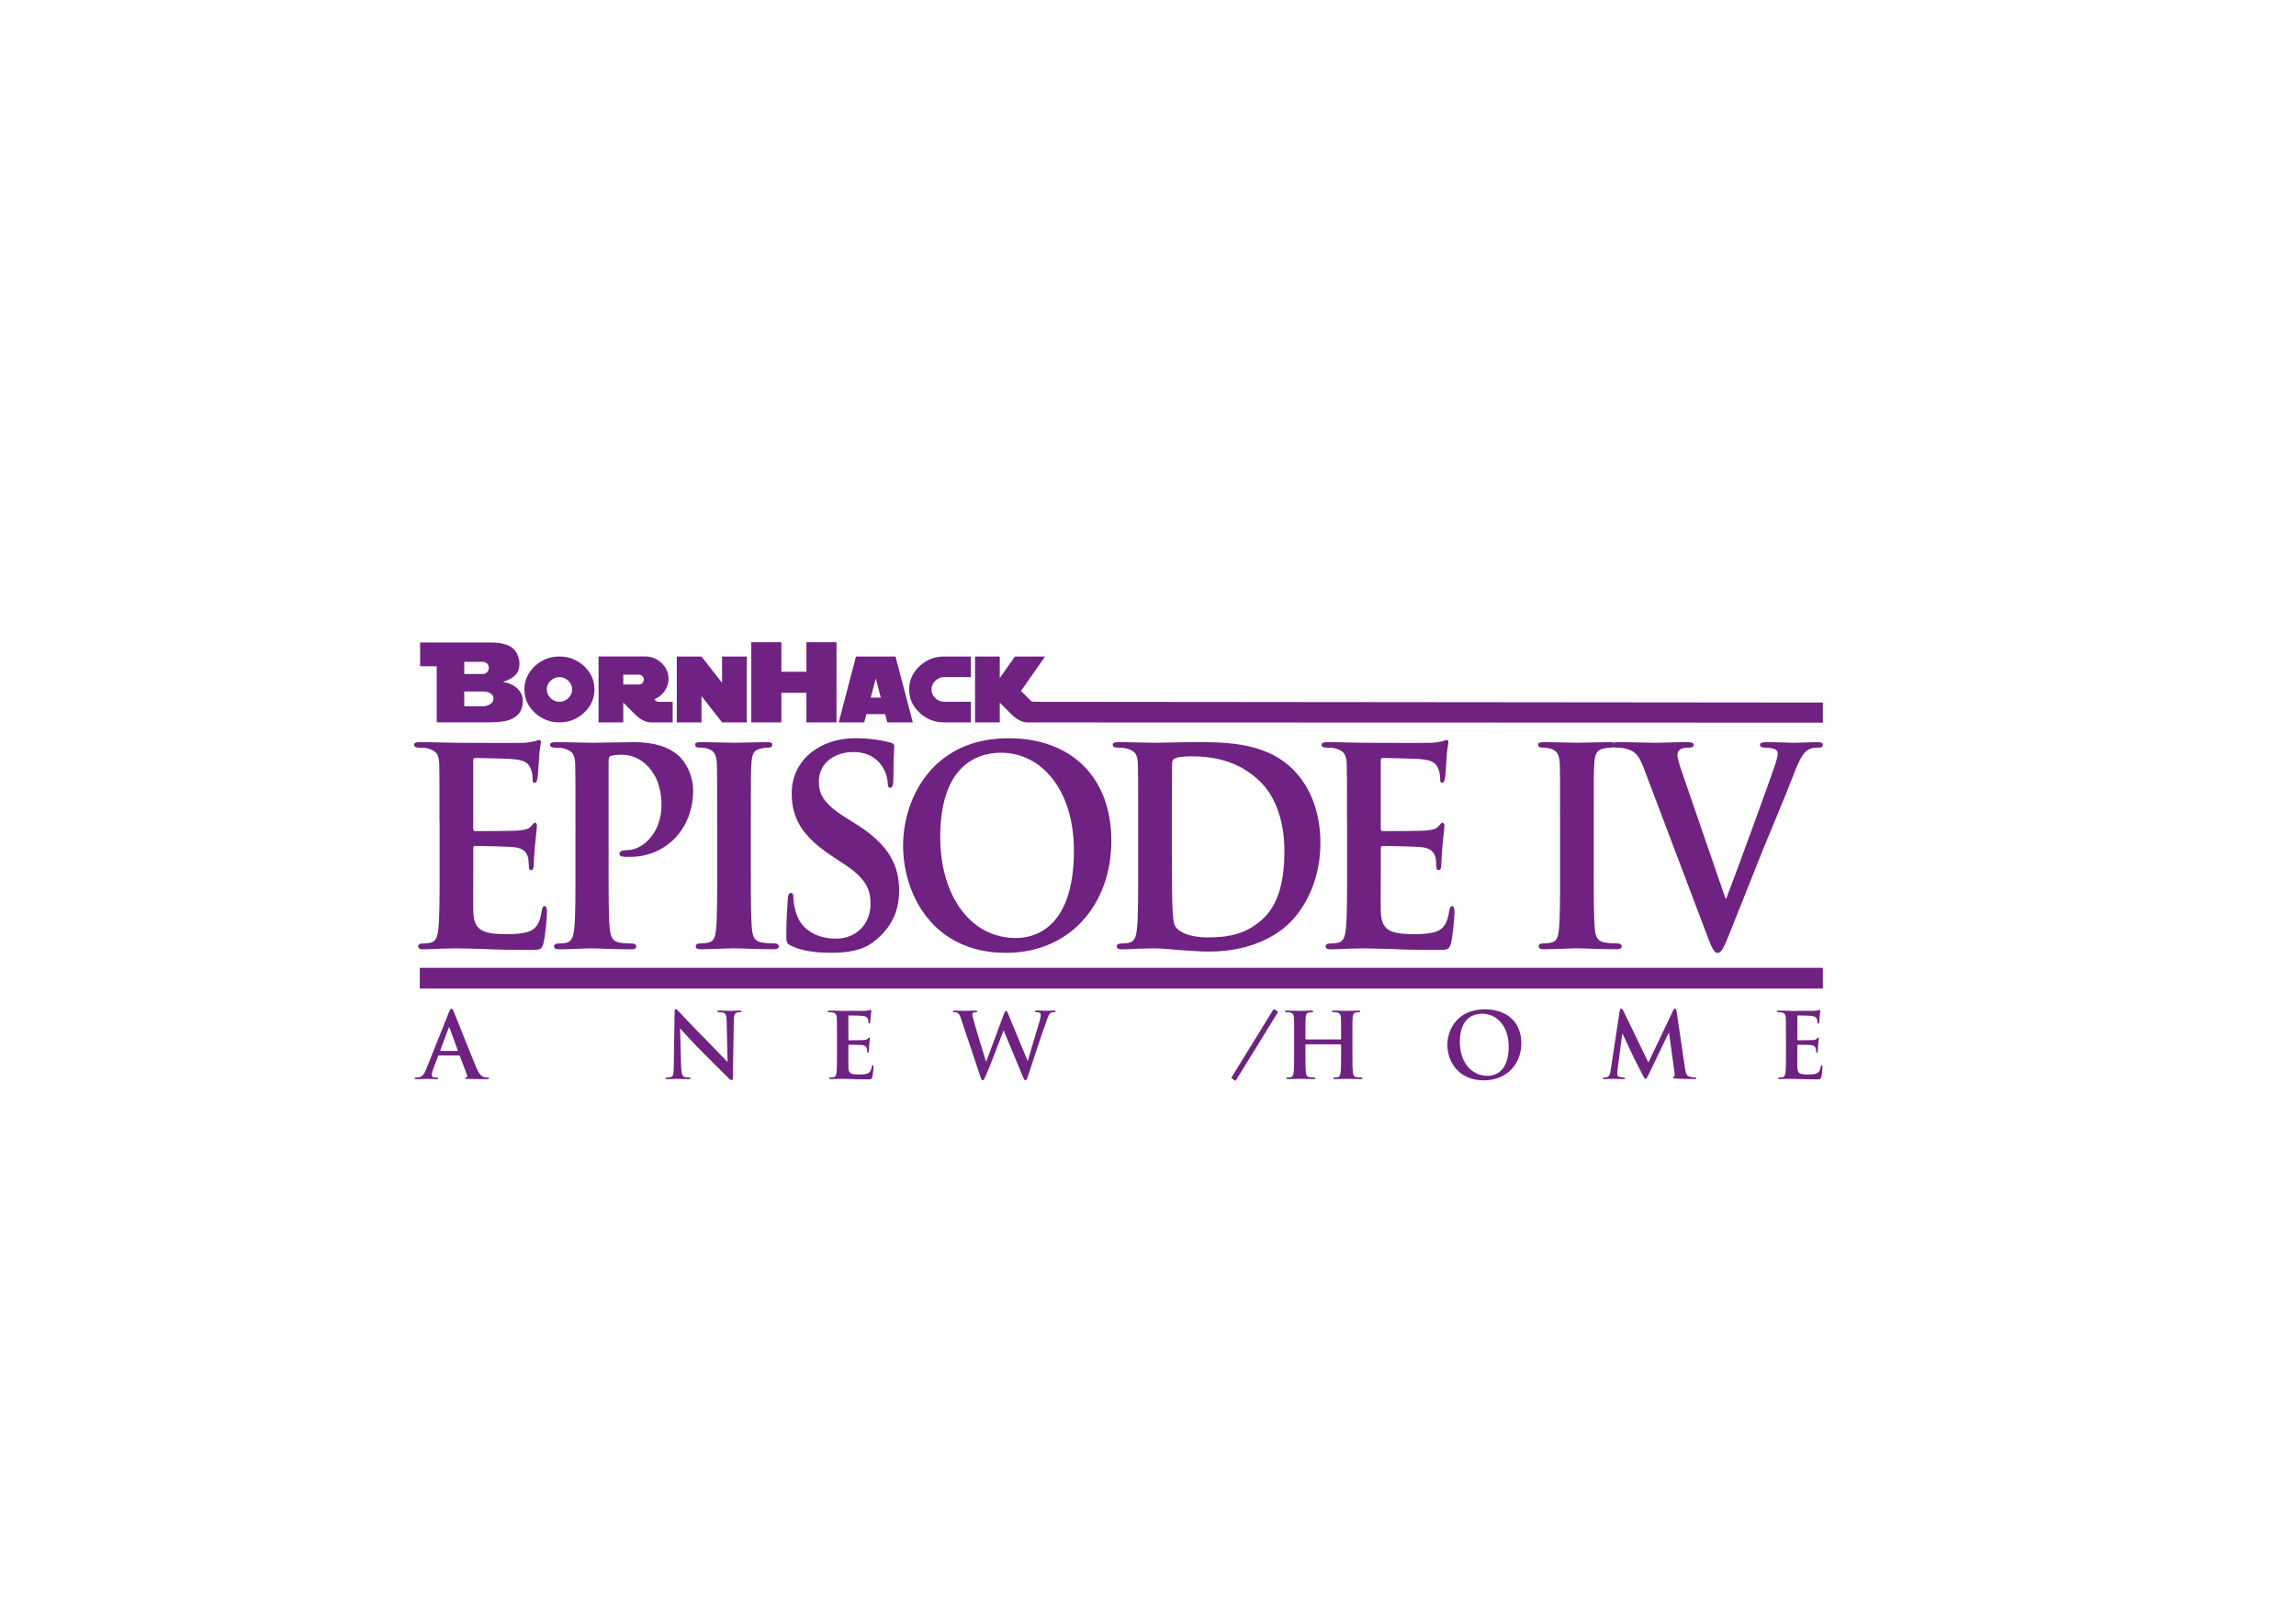 <?xml version="1.0" encoding="utf-8"?>
<!-- Generator: Adobe Illustrator 23.0.2, SVG Export Plug-In . SVG Version: 6.00 Build 0)  -->
<svg version="1.1" id="Layer_1" xmlns="http://www.w3.org/2000/svg" xmlns:xlink="http://www.w3.org/1999/xlink" x="0px" y="0px"
	 viewBox="0 0 841.89 595.28" style="enable-background:new 0 0 841.89 595.28;" xml:space="preserve">
<style type="text/css">
	.st0{fill:#6F2282;}
</style>
<g>
	<g>
		<path class="st0" d="M161.15,301.13c0-15.24,0-18.07-0.1-21.26c-0.21-3.43-1.05-4.49-3.98-5.43c-0.73-0.24-2.3-0.35-3.67-0.35
			c-0.94,0-1.57-0.35-1.57-1.06c0-0.71,0.73-0.95,2.09-0.95c4.82,0,10.68,0.24,13.3,0.24c2.93,0,23.36,0.12,25.14,0
			c1.68-0.12,3.14-0.47,3.88-0.59c0.52-0.12,1.05-0.47,1.47-0.47c0.52,0,0.63,0.47,0.63,0.95c0,0.71-0.52,1.89-0.73,6.5
			c-0.1,1.06-0.31,5.43-0.52,6.62c-0.1,0.47-0.31,1.65-1.05,1.65c-0.63,0-0.73-0.47-0.73-1.3c0-0.71-0.1-2.48-0.63-3.66
			c-0.73-1.77-1.47-3.19-6.07-3.66c-1.57-0.24-12.57-0.47-14.45-0.47c-0.42,0-0.63,0.35-0.63,0.94v24.81c0,0.59,0.1,1.06,0.63,1.06
			c2.09,0,14.03,0,16.13-0.24c2.2-0.24,3.56-0.47,4.4-1.54c0.73-0.71,1.05-1.3,1.47-1.3s0.73,0.47,0.73,1.06s-0.21,2.24-0.73,7.32
			c-0.21,2.01-0.42,6.02-0.42,6.73c0,0.83-0.1,2.25-0.94,2.25c-0.63,0-0.84-0.35-0.84-0.83c-0.1-1.06-0.1-2.36-0.31-3.66
			c-0.52-2.01-1.68-3.54-5.13-3.9c-1.68-0.24-12.15-0.47-14.45-0.47c-0.42,0-0.52,0.47-0.52,1.06v8.03c0,3.43-0.1,11.93,0,14.88
			c0.21,6.85,3.04,8.39,12.46,8.39c2.41,0,6.28-0.12,8.69-1.3c2.3-1.18,3.35-3.31,3.98-7.44c0.21-1.06,0.42-1.54,1.05-1.54
			c0.73,0,0.84,1.3,0.84,2.36c0,2.25-0.73,9.1-1.26,11.11c-0.63,2.6-1.47,2.6-4.92,2.6c-6.91,0-12.46-0.12-16.97-0.35
			c-4.5-0.12-7.96-0.24-10.68-0.24c-1.05,0-3.04,0.12-5.24,0.12c-2.2,0.12-4.5,0.24-6.39,0.24c-1.15,0-1.78-0.35-1.78-1.06
			c0-0.47,0.31-1.06,1.47-1.06c1.36,0,2.41-0.12,3.25-0.35c1.89-0.47,2.41-2.36,2.72-5.32c0.42-4.25,0.42-12.17,0.42-21.38V301.13z"
			/>
		<path class="st0" d="M211.01,301.13c0-15.24,0-18.07-0.1-21.26c-0.21-3.43-1.05-4.49-3.98-5.43c-0.73-0.24-2.3-0.35-3.67-0.35
			c-0.94,0-1.57-0.35-1.57-1.06c0-0.71,0.73-0.95,2.09-0.95c4.82,0,10.68,0.24,13.3,0.24c3.77,0,11.1-0.24,15.29-0.24
			c11.52,0,15.71,4.25,17.18,5.67c1.99,2.13,4.61,6.62,4.61,12.05c0,14.18-10.05,24.34-23.15,24.34c-0.42,0-2.3,0-2.72-0.12
			c-0.52,0-1.15-0.35-1.15-1.06c0-0.83,1.05-1.3,3.04-1.3c5.13,0,12.36-6.03,12.36-16.3c0-3.31-0.31-9.92-5.45-14.88
			c-3.35-3.31-7.12-3.78-9.22-3.78c-1.36,0-3.14,0.12-3.98,0.47c-0.52,0.24-0.73,0.83-0.73,1.89v39.81c0,9.21,0,17.13,0.42,21.5
			c0.31,2.83,0.84,4.73,3.56,5.2c1.36,0.24,3.35,0.35,4.71,0.35c1.05,0,1.47,0.59,1.47,1.06c0,0.71-0.73,1.06-1.68,1.06
			c-6.18,0-12.67-0.35-15.08-0.35c-2.09,0-7.96,0.35-11.63,0.35c-1.15,0-1.78-0.35-1.78-1.06c0-0.47,0.31-1.06,1.47-1.06
			c1.36,0,2.41-0.12,3.25-0.35c1.89-0.47,2.41-2.36,2.72-5.32c0.42-4.25,0.42-12.17,0.42-21.38V301.13z"/>
		<path class="st0" d="M262.96,301.13c0-15.24,0-18.07-0.1-21.26c-0.21-3.43-1.15-4.61-3.14-5.32c-1.05-0.35-2.2-0.47-3.35-0.47
			c-0.94,0-1.47-0.24-1.47-1.18c0-0.59,0.73-0.83,2.2-0.83c3.46,0,9.74,0.24,12.36,0.24c2.3,0,8.27-0.24,11.83-0.24
			c1.15,0,1.89,0.24,1.89,0.83c0,0.94-0.52,1.18-1.47,1.18c-0.94,0-1.68,0.12-2.72,0.35c-2.51,0.47-3.25,1.89-3.46,5.43
			c-0.21,3.19-0.21,6.02-0.21,21.26v17.72c0,9.69,0,17.72,0.42,21.97c0.31,2.72,0.94,4.25,3.67,4.73c1.26,0.24,3.35,0.35,4.71,0.35
			c1.05,0,1.47,0.59,1.47,1.06c0,0.71-0.73,1.06-1.78,1.06c-6.07,0-12.36-0.35-14.87-0.35c-2.09,0-8.38,0.35-12.04,0.35
			c-1.15,0-1.78-0.35-1.78-1.06c0-0.47,0.31-1.06,1.47-1.06c1.36,0,2.41-0.12,3.25-0.35c1.89-0.47,2.41-1.89,2.72-4.84
			c0.42-4.13,0.42-12.17,0.42-21.85V301.13z"/>
		<path class="st0" d="M290.09,346.73c-1.47-0.71-1.78-1.18-1.78-3.43c0-5.43,0.42-11.7,0.52-13.35c0-1.54,0.42-2.6,1.15-2.6
			c0.84,0,0.94,0.95,0.94,1.65c0,1.3,0.31,3.43,0.84,5.2c1.99,7.44,8.9,9.92,14.66,9.92c7.96,0,12.78-5.67,12.78-12.76
			c0-4.37-0.94-8.74-9.11-14.18l-5.34-3.54c-10.89-7.21-14.45-13.94-14.45-22.8c0-12.29,10.47-20.2,23.25-20.2
			c5.97,0,10.68,0.94,13.09,1.65c0.84,0.24,1.26,0.59,1.26,1.3c0,1.3-0.31,4.13-0.31,12.05c0,2.13-0.42,3.19-1.15,3.19
			c-0.63,0-0.94-0.59-0.94-1.77c0-0.94-0.42-4.02-2.41-6.62c-1.36-1.89-4.29-4.73-10.26-4.73c-6.6,0-12.57,3.9-12.57,10.75
			c0,4.49,1.47,8.03,9.74,13.23l3.77,2.36c12.15,7.56,15.92,15.24,15.92,24.34c0,7.44-2.51,13.47-9.22,18.78
			c-4.4,3.54-10.47,4.13-15.4,4.13C299.72,349.33,294.07,348.74,290.09,346.73z"/>
		<path class="st0" d="M331.14,309.99c0-17.13,10.68-39.34,38.65-39.34c23.25,0,37.71,14.53,37.71,37.57
			c0,23.04-14.87,41.11-38.65,41.11C342.04,349.33,331.14,327.83,331.14,309.99z M393.78,311.88c0-22.21-11.83-35.91-26.71-35.91
			c-10.26,0-22.31,6.14-22.31,30.95c0,20.67,10.47,36.98,27.86,36.98C379.11,343.9,393.78,340.47,393.78,311.88z"/>
		<path class="st0" d="M417.34,301.13c0-15.24,0-18.07-0.1-21.26c-0.21-3.43-1.05-4.49-3.98-5.43c-0.73-0.24-2.3-0.35-3.67-0.35
			c-0.94,0-1.57-0.35-1.57-1.06c0-0.71,0.73-0.95,2.09-0.95c4.82,0,10.68,0.24,13.3,0.24c2.83,0,9.43-0.24,14.98-0.24
			c11.52,0,27.02,0,37.08,11.46c4.61,5.2,8.69,13.59,8.69,25.52c0,12.64-4.82,22.21-10.05,28c-4.19,4.73-13.93,11.81-30.9,11.81
			c-3.35,0-7.33-0.35-11-0.59c-3.67-0.35-7.02-0.59-9.32-0.59c-1.05,0-3.04,0.12-5.24,0.12c-2.2,0.12-4.5,0.24-6.39,0.24
			c-1.15,0-1.78-0.35-1.78-1.06c0-0.47,0.31-1.06,1.47-1.06c1.36,0,2.41-0.12,3.25-0.35c1.89-0.47,2.41-2.36,2.72-5.32
			c0.42-4.25,0.42-12.17,0.42-21.38V301.13z M429.7,312.24c0,10.63,0.1,18.31,0.21,20.32c0.11,2.48,0.31,6.02,1.05,7.09
			c1.15,1.89,4.82,4.02,12.04,4.02c8.38,0,14.56-1.65,20.11-6.85c5.97-5.55,7.85-14.53,7.85-24.93c0-12.76-4.5-21.03-8.59-25.04
			c-8.48-8.51-18.54-9.57-25.77-9.57c-1.88,0-4.92,0.24-5.66,0.71c-0.84,0.35-1.15,0.83-1.15,2.01c-0.1,3.43-0.1,11.7-0.1,19.61
			V312.24z"/>
		<path class="st0" d="M493.91,301.13c0-15.24,0-18.07-0.1-21.26c-0.21-3.43-1.05-4.49-3.98-5.43c-0.73-0.24-2.3-0.35-3.67-0.35
			c-0.94,0-1.57-0.35-1.57-1.06c0-0.71,0.73-0.95,2.09-0.95c4.82,0,10.68,0.24,13.3,0.24c2.93,0,23.36,0.12,25.14,0
			c1.68-0.12,3.14-0.47,3.88-0.59c0.52-0.12,1.05-0.47,1.47-0.47c0.52,0,0.63,0.47,0.63,0.95c0,0.71-0.52,1.89-0.73,6.5
			c-0.1,1.06-0.31,5.43-0.52,6.62c-0.1,0.47-0.31,1.65-1.05,1.65c-0.63,0-0.73-0.47-0.73-1.3c0-0.71-0.11-2.48-0.63-3.66
			c-0.73-1.77-1.47-3.19-6.07-3.66c-1.57-0.24-12.57-0.47-14.45-0.47c-0.42,0-0.63,0.35-0.63,0.94v24.81c0,0.59,0.1,1.06,0.63,1.06
			c2.09,0,14.03,0,16.13-0.24c2.2-0.24,3.56-0.47,4.4-1.54c0.73-0.71,1.05-1.3,1.47-1.3c0.42,0,0.73,0.47,0.73,1.06
			s-0.21,2.24-0.73,7.32c-0.21,2.01-0.42,6.02-0.42,6.73c0,0.83-0.1,2.25-0.94,2.25c-0.63,0-0.84-0.35-0.84-0.83
			c-0.1-1.06-0.1-2.36-0.31-3.66c-0.52-2.01-1.68-3.54-5.13-3.9c-1.68-0.24-12.15-0.47-14.45-0.47c-0.42,0-0.52,0.47-0.52,1.06v8.03
			c0,3.43-0.11,11.93,0,14.88c0.21,6.85,3.04,8.39,12.46,8.39c2.41,0,6.28-0.12,8.69-1.3c2.3-1.18,3.35-3.31,3.98-7.44
			c0.21-1.06,0.42-1.54,1.05-1.54c0.73,0,0.84,1.3,0.84,2.36c0,2.25-0.73,9.1-1.26,11.11c-0.63,2.6-1.47,2.6-4.92,2.6
			c-6.91,0-12.46-0.12-16.97-0.35c-4.5-0.12-7.96-0.24-10.68-0.24c-1.05,0-3.04,0.12-5.24,0.12c-2.2,0.12-4.5,0.24-6.39,0.24
			c-1.15,0-1.78-0.35-1.78-1.06c0-0.47,0.31-1.06,1.47-1.06c1.36,0,2.41-0.12,3.25-0.35c1.89-0.47,2.41-2.36,2.72-5.32
			c0.42-4.25,0.42-12.17,0.42-21.38V301.13z"/>
		<path class="st0" d="M572.04,301.13c0-15.24,0-18.07-0.1-21.26c-0.21-3.43-1.15-4.61-3.14-5.32c-1.05-0.35-2.2-0.47-3.35-0.47
			c-0.94,0-1.47-0.24-1.47-1.18c0-0.59,0.73-0.83,2.2-0.83c3.46,0,9.74,0.24,12.36,0.24c2.3,0,8.27-0.24,11.83-0.24
			c1.15,0,1.88,0.24,1.88,0.83c0,0.94-0.52,1.18-1.47,1.18s-1.68,0.12-2.72,0.35c-2.51,0.47-3.25,1.89-3.46,5.43
			c-0.21,3.19-0.21,6.02-0.21,21.26v17.72c0,9.69,0,17.72,0.42,21.97c0.31,2.72,0.94,4.25,3.67,4.73c1.26,0.24,3.35,0.35,4.71,0.35
			c1.05,0,1.47,0.59,1.47,1.06c0,0.71-0.73,1.06-1.78,1.06c-6.08,0-12.36-0.35-14.87-0.35c-2.09,0-8.38,0.35-12.04,0.35
			c-1.15,0-1.78-0.35-1.78-1.06c0-0.47,0.31-1.06,1.47-1.06c1.36,0,2.41-0.12,3.25-0.35c1.88-0.47,2.41-1.89,2.72-4.84
			c0.42-4.13,0.42-12.17,0.42-21.85V301.13z"/>
		<path class="st0" d="M602.84,281.88c-2.09-5.55-3.46-6.5-6.81-7.44c-1.36-0.35-2.83-0.35-3.56-0.35c-0.84,0-1.05-0.47-1.05-1.06
			c0-0.83,0.94-0.95,2.3-0.95c4.92,0,10.16,0.24,13.41,0.24c2.3,0,7.12-0.24,11.73-0.24c1.15,0,2.2,0.24,2.2,0.95
			c0,0.71-0.63,1.06-1.47,1.06c-1.47,0-2.83,0.12-3.56,0.71c-0.63,0.47-0.94,1.06-0.94,2.01c0,1.3,0.84,4.02,2.1,7.56l15.5,45.01
			H633c3.98-10.4,15.82-42.76,18.01-49.38c0.42-1.3,0.84-2.84,0.84-3.66c0-1.06-0.42-1.42-1.26-1.77c-1.05-0.35-2.51-0.47-3.67-0.47
			c-0.84,0-1.57-0.35-1.57-1.06c0-0.71,0.84-0.95,2.62-0.95c4.61,0,8.69,0.24,9.85,0.24c1.57,0,5.87-0.24,8.69-0.24
			c1.15,0,1.89,0.24,1.89,0.95c0,0.71-0.52,1.06-1.47,1.06s-2.93-0.12-4.5,1.18c-1.15,0.95-2.41,2.48-4.82,8.86
			c-3.67,9.45-6.07,14.88-11.1,27.17c-5.87,14.65-10.16,25.63-12.25,30.71c-2.3,5.79-3.14,7.32-4.4,7.32s-1.99-1.3-3.77-6.03
			L602.84,281.88z"/>
	</g>
	<g>
		<path class="st0" d="M160.92,386.95c-0.17,0-0.23,0.07-0.3,0.27l-1.79,4.75c-0.33,0.83-0.5,1.63-0.5,2.03
			c0,0.6,0.3,1.03,1.33,1.03h0.5c0.4,0,0.5,0.07,0.5,0.27c0,0.27-0.2,0.33-0.56,0.33c-1.06,0-2.49-0.1-3.52-0.1
			c-0.37,0-2.19,0.1-3.92,0.1c-0.43,0-0.63-0.07-0.63-0.33c0-0.2,0.13-0.27,0.4-0.27c0.3,0,0.76-0.03,1.03-0.07
			c1.53-0.2,2.16-1.33,2.82-2.99l8.33-20.85c0.4-0.96,0.6-1.33,0.93-1.33c0.3,0,0.5,0.3,0.83,1.06c0.8,1.83,6.11,15.37,8.23,20.42
			c1.26,2.99,2.22,3.45,2.92,3.62c0.5,0.1,1,0.13,1.39,0.13c0.27,0,0.43,0.03,0.43,0.27c0,0.27-0.3,0.33-1.53,0.33
			c-1.2,0-3.62,0-6.28-0.07c-0.6-0.03-1-0.03-1-0.27c0-0.2,0.13-0.27,0.46-0.3c0.23-0.07,0.46-0.37,0.3-0.76l-2.66-7.04
			c-0.07-0.17-0.17-0.23-0.33-0.23H160.92z M167.69,385.29c0.17,0,0.2-0.1,0.17-0.2l-2.99-8.2c-0.03-0.13-0.07-0.3-0.17-0.3
			s-0.17,0.17-0.2,0.3l-3.05,8.17c-0.03,0.13,0,0.23,0.13,0.23H167.69z"/>
		<path class="st0" d="M249.76,391.1c0.07,2.59,0.5,3.45,1.16,3.69c0.56,0.2,1.2,0.23,1.73,0.23c0.37,0,0.56,0.07,0.56,0.27
			c0,0.27-0.3,0.33-0.76,0.33c-2.16,0-3.49-0.1-4.12-0.1c-0.3,0-1.86,0.1-3.59,0.1c-0.43,0-0.73-0.03-0.73-0.33
			c0-0.2,0.2-0.27,0.53-0.27c0.43,0,1.03-0.03,1.49-0.17c0.86-0.27,1-1.23,1.03-4.12l0.3-19.66c0-0.66,0.1-1.13,0.43-1.13
			c0.37,0,0.66,0.43,1.23,1.03c0.4,0.43,5.45,5.84,10.29,10.66c2.26,2.26,6.74,7.04,7.3,7.57h0.17l-0.33-14.91
			c-0.03-2.03-0.33-2.66-1.13-2.99c-0.5-0.2-1.29-0.2-1.76-0.2c-0.4,0-0.53-0.1-0.53-0.3c0-0.27,0.37-0.3,0.86-0.3
			c1.73,0,3.32,0.1,4.02,0.1c0.37,0,1.63-0.1,3.25-0.1c0.43,0,0.76,0.03,0.76,0.3c0,0.2-0.2,0.3-0.6,0.3c-0.33,0-0.6,0-1,0.1
			c-0.93,0.27-1.2,0.96-1.23,2.82l-0.37,20.95c0,0.73-0.13,1.03-0.43,1.03c-0.37,0-0.76-0.37-1.13-0.73
			c-2.09-1.99-6.34-6.34-9.79-9.76c-3.62-3.59-7.3-7.74-7.9-8.37h-0.1L249.76,391.1z"/>
		<path class="st0" d="M306.9,380.14c0-5.05,0-5.98-0.07-7.04c-0.07-1.13-0.33-1.66-1.43-1.89c-0.27-0.07-0.83-0.1-1.29-0.1
			c-0.37,0-0.56-0.07-0.56-0.3s0.23-0.3,0.73-0.3c0.9,0,1.86,0.03,2.69,0.03c0.86,0.03,1.63,0.07,2.09,0.07c1.06,0,7.67,0,8.3-0.03
			c0.63-0.07,1.16-0.13,1.43-0.2c0.17-0.03,0.37-0.13,0.53-0.13s0.2,0.13,0.2,0.3c0,0.23-0.17,0.63-0.27,2.16
			c-0.03,0.33-0.1,1.79-0.17,2.19c-0.03,0.17-0.1,0.37-0.33,0.37s-0.3-0.17-0.3-0.46c0-0.23-0.03-0.8-0.2-1.2
			c-0.23-0.6-0.56-1-2.22-1.2c-0.56-0.07-4.05-0.13-4.71-0.13c-0.17,0-0.23,0.1-0.23,0.33v8.4c0,0.23,0.03,0.37,0.23,0.37
			c0.73,0,4.55,0,5.31-0.07c0.8-0.07,1.29-0.17,1.59-0.5c0.23-0.27,0.37-0.43,0.53-0.43c0.13,0,0.23,0.07,0.23,0.27
			s-0.13,0.73-0.27,2.42c-0.03,0.66-0.13,1.99-0.13,2.22c0,0.27,0,0.63-0.3,0.63c-0.23,0-0.3-0.13-0.3-0.3
			c-0.03-0.33-0.03-0.76-0.13-1.2c-0.17-0.66-0.63-1.16-1.86-1.29c-0.63-0.07-3.92-0.1-4.71-0.1c-0.17,0-0.2,0.13-0.2,0.33v2.62
			c0,1.13-0.03,4.18,0,5.15c0.07,2.29,0.6,2.79,3.98,2.79c0.86,0,2.26,0,3.12-0.4s1.26-1.1,1.49-2.46c0.07-0.37,0.13-0.5,0.37-0.5
			c0.27,0,0.27,0.27,0.27,0.6c0,0.76-0.27,3.02-0.43,3.69c-0.23,0.86-0.53,0.86-1.79,0.86c-2.49,0-4.32-0.07-5.74-0.1
			c-1.43-0.07-2.46-0.1-3.45-0.1c-0.37,0-1.1,0-1.89,0.03c-0.76,0-1.63,0.07-2.29,0.07c-0.43,0-0.66-0.1-0.66-0.33
			c0-0.17,0.13-0.27,0.53-0.27c0.5,0,0.9-0.07,1.2-0.13c0.66-0.13,0.83-0.86,0.96-1.83c0.17-1.39,0.17-4.02,0.17-7.07V380.14z"/>
		<path class="st0" d="M352.48,373.77c-0.4-1.23-0.76-2.03-1.23-2.36c-0.37-0.23-1.03-0.3-1.33-0.3c-0.33,0-0.53-0.03-0.53-0.3
			c0-0.23,0.27-0.3,0.73-0.3c1.73,0,3.55,0.1,3.85,0.1s1.76-0.1,3.69-0.1c0.46,0,0.7,0.1,0.7,0.3c0,0.27-0.27,0.3-0.6,0.3
			c-0.27,0-0.6,0-0.83,0.13c-0.3,0.13-0.37,0.37-0.37,0.73c0,0.43,0.33,1.56,0.73,3.05c0.56,2.19,3.65,12.25,4.25,14.11h0.1
			l6.44-17.3c0.33-0.93,0.56-1.2,0.83-1.2c0.37,0,0.53,0.5,0.96,1.56l6.91,16.7h0.1c0.6-2.22,3.25-10.99,4.42-14.88
			c0.23-0.76,0.33-1.46,0.33-1.93c0-0.53-0.3-1-1.59-1c-0.33,0-0.56-0.1-0.56-0.3c0-0.23,0.27-0.3,0.76-0.3
			c1.76,0,3.15,0.1,3.45,0.1c0.23,0,1.66-0.1,2.76-0.1c0.37,0,0.6,0.07,0.6,0.27c0,0.23-0.17,0.33-0.46,0.33
			c-0.33,0-0.8,0.03-1.16,0.17c-0.8,0.3-1.16,1.63-1.86,3.52c-1.53,4.18-5.01,14.74-6.64,19.72c-0.37,1.16-0.53,1.56-0.96,1.56
			c-0.33,0-0.53-0.4-1.03-1.63l-6.91-16.63h-0.07c-0.63,1.69-5.05,13.45-6.47,16.5c-0.63,1.36-0.8,1.76-1.2,1.76
			c-0.33,0-0.46-0.37-0.76-1.23L352.48,373.77z"/>
		<path class="st0" d="M451.68,395.38c-0.17-0.1-0.17-0.27,0-0.56l15.14-24.57c0.17-0.27,0.3-0.27,0.46-0.17l1.2,0.73
			c0.13,0.07,0.17,0.2,0.03,0.4l-15.24,24.74c-0.13,0.23-0.27,0.3-0.43,0.2L451.68,395.38z"/>
		<path class="st0" d="M491.55,381.07c0.1,0,0.2-0.07,0.2-0.23v-0.7c0-5.05,0-5.98-0.07-7.04c-0.07-1.13-0.33-1.66-1.43-1.89
			c-0.27-0.07-0.83-0.1-1.29-0.1c-0.37,0-0.56-0.07-0.56-0.3s0.23-0.3,0.7-0.3c1.79,0,3.88,0.1,4.78,0.1c0.8,0,2.89-0.1,4.18-0.1
			c0.46,0,0.7,0.07,0.7,0.3s-0.2,0.3-0.6,0.3c-0.27,0-0.56,0.03-0.96,0.1c-0.9,0.17-1.16,0.73-1.23,1.89
			c-0.07,1.06-0.07,1.99-0.07,7.04v5.84c0,3.05,0,5.68,0.17,7.11c0.1,0.93,0.3,1.66,1.29,1.79c0.46,0.07,1.2,0.13,1.69,0.13
			c0.37,0,0.53,0.1,0.53,0.27c0,0.23-0.27,0.33-0.66,0.33c-2.16,0-4.25-0.1-5.18-0.1c-0.76,0-2.86,0.1-4.15,0.1
			c-0.46,0-0.7-0.1-0.7-0.33c0-0.17,0.13-0.27,0.53-0.27c0.5,0,0.9-0.07,1.2-0.13c0.66-0.13,0.83-0.86,0.96-1.83
			c0.17-1.39,0.17-4.02,0.17-7.07v-2.92c0-0.13-0.1-0.2-0.2-0.2h-12.68c-0.1,0-0.2,0.03-0.2,0.2v2.92c0,3.05,0,5.68,0.17,7.11
			c0.1,0.93,0.3,1.66,1.29,1.79c0.46,0.07,1.2,0.13,1.69,0.13c0.37,0,0.53,0.1,0.53,0.27c0,0.23-0.27,0.33-0.66,0.33
			c-2.16,0-4.25-0.1-5.18-0.1c-0.76,0-2.86,0.1-4.18,0.1c-0.43,0-0.66-0.1-0.66-0.33c0-0.17,0.13-0.27,0.53-0.27
			c0.5,0,0.9-0.07,1.2-0.13c0.66-0.13,0.83-0.86,0.96-1.83c0.17-1.39,0.17-4.02,0.17-7.07v-5.84c0-5.05,0-5.98-0.07-7.04
			c-0.07-1.13-0.33-1.66-1.43-1.89c-0.27-0.07-0.83-0.1-1.29-0.1c-0.37,0-0.56-0.07-0.56-0.3s0.23-0.3,0.7-0.3
			c1.79,0,3.88,0.1,4.78,0.1c0.8,0,2.89-0.1,4.18-0.1c0.46,0,0.7,0.07,0.7,0.3s-0.2,0.3-0.6,0.3c-0.27,0-0.56,0.03-0.96,0.1
			c-0.9,0.17-1.16,0.73-1.23,1.89c-0.07,1.06-0.07,1.99-0.07,7.04v0.7c0,0.17,0.1,0.23,0.2,0.23H491.55z"/>
		<path class="st0" d="M530.72,383.06c0-5.68,3.75-13.02,13.71-13.02c8.27,0,13.41,4.81,13.41,12.42s-5.31,13.61-13.75,13.61
			C534.58,396.08,530.72,388.94,530.72,383.06z M553.2,383.69c0-7.44-4.28-12.05-9.73-12.05c-3.82,0-8.17,2.13-8.17,10.39
			c0,6.91,3.82,12.38,10.19,12.38C547.82,394.42,553.2,393.29,553.2,383.69z"/>
		<path class="st0" d="M593.9,370.64c0.1-0.56,0.3-0.86,0.56-0.86s0.46,0.17,0.9,1.03l9.06,18.73l9.03-18.96
			c0.27-0.53,0.43-0.8,0.73-0.8s0.5,0.33,0.6,1.03l3.02,20.52c0.3,2.09,0.63,3.05,1.63,3.35c0.96,0.3,1.63,0.33,2.06,0.33
			c0.3,0,0.53,0.03,0.53,0.23c0,0.27-0.4,0.37-0.86,0.37c-0.83,0-5.41-0.1-6.74-0.2c-0.76-0.07-0.96-0.17-0.96-0.37
			c0-0.17,0.13-0.27,0.37-0.37c0.2-0.07,0.3-0.5,0.17-1.43L612,378.65h-0.13l-7.24,15.07c-0.76,1.56-0.93,1.86-1.23,1.86
			s-0.63-0.66-1.16-1.66c-0.8-1.53-3.42-6.61-3.82-7.54c-0.3-0.7-2.29-4.88-3.45-7.37h-0.13l-1.73,13.21
			c-0.07,0.6-0.1,1.03-0.1,1.56c0,0.63,0.43,0.93,1,1.06c0.6,0.13,1.06,0.17,1.39,0.17c0.27,0,0.5,0.07,0.5,0.23
			c0,0.3-0.3,0.37-0.8,0.37c-1.39,0-2.89-0.1-3.49-0.1c-0.63,0-2.22,0.1-3.29,0.1c-0.33,0-0.6-0.07-0.6-0.37
			c0-0.17,0.2-0.23,0.53-0.23c0.27,0,0.5,0,1-0.1c0.93-0.2,1.2-1.49,1.36-2.62L593.9,370.64z"/>
		<path class="st0" d="M654.86,380.14c0-5.05,0-5.98-0.07-7.04c-0.07-1.13-0.33-1.66-1.43-1.89c-0.27-0.07-0.83-0.1-1.29-0.1
			c-0.37,0-0.56-0.07-0.56-0.3s0.23-0.3,0.73-0.3c0.9,0,1.86,0.03,2.69,0.03c0.86,0.03,1.63,0.07,2.09,0.07c1.06,0,7.67,0,8.3-0.03
			c0.63-0.07,1.16-0.13,1.43-0.2c0.17-0.03,0.37-0.13,0.53-0.13s0.2,0.13,0.2,0.3c0,0.23-0.17,0.63-0.27,2.16
			c-0.03,0.33-0.1,1.79-0.17,2.19c-0.03,0.17-0.1,0.37-0.33,0.37s-0.3-0.17-0.3-0.46c0-0.23-0.03-0.8-0.2-1.2
			c-0.23-0.6-0.56-1-2.22-1.2c-0.56-0.07-4.05-0.13-4.71-0.13c-0.17,0-0.23,0.1-0.23,0.33v8.4c0,0.23,0.03,0.37,0.23,0.37
			c0.73,0,4.55,0,5.31-0.07c0.8-0.07,1.29-0.17,1.59-0.5c0.23-0.27,0.37-0.43,0.53-0.43c0.13,0,0.23,0.07,0.23,0.27
			s-0.13,0.73-0.27,2.42c-0.03,0.66-0.13,1.99-0.13,2.22c0,0.27,0,0.63-0.3,0.63c-0.23,0-0.3-0.13-0.3-0.3
			c-0.03-0.33-0.03-0.76-0.13-1.2c-0.17-0.66-0.63-1.16-1.86-1.29c-0.63-0.07-3.92-0.1-4.71-0.1c-0.17,0-0.2,0.13-0.2,0.33v2.62
			c0,1.13-0.03,4.18,0,5.15c0.07,2.29,0.6,2.79,3.98,2.79c0.86,0,2.26,0,3.12-0.4s1.26-1.1,1.49-2.46c0.07-0.37,0.13-0.5,0.37-0.5
			c0.27,0,0.27,0.27,0.27,0.6c0,0.76-0.27,3.02-0.43,3.69c-0.23,0.86-0.53,0.86-1.79,0.86c-2.49,0-4.32-0.07-5.74-0.1
			c-1.43-0.07-2.46-0.1-3.45-0.1c-0.37,0-1.1,0-1.89,0.03c-0.76,0-1.63,0.07-2.29,0.07c-0.43,0-0.66-0.1-0.66-0.33
			c0-0.17,0.13-0.27,0.53-0.27c0.5,0,0.9-0.07,1.2-0.13c0.66-0.13,0.83-0.86,0.96-1.83c0.17-1.39,0.17-4.02,0.17-7.07V380.14z"/>
	</g>
	<rect x="153.93" y="354.82" class="st0" width="514.47" height="7.61"/>
	<path class="st0" d="M160.13,264.84v-20.57h-6.08v-8.72h26.06c3.2,0.03,5.64,0.58,7.31,1.66c1.67,1.08,2.68,2.89,3.03,5.44
		c0.12,1.95-0.29,3.48-1.24,4.58c-0.95,1.11-2.51,2.02-4.69,2.74v0.08c1.07,0.13,2.06,0.42,2.96,0.86c0.91,0.44,1.67,0.96,2.28,1.56
		c0.62,0.6,1.09,1.28,1.43,2.04c0.34,0.76,0.51,1.5,0.51,2.23c0,2.31-0.59,4.06-1.77,5.25c-1.18,1.19-2.7,1.97-4.56,2.33
		c-1.86,0.36-4.11,0.53-6.76,0.51H160.13z M170.23,242.65v4.44h7.1c0.39,0,0.8-0.21,1.24-0.62c0.43-0.41,0.66-0.96,0.69-1.65
		c-0.05-0.8-0.31-1.36-0.78-1.68c-0.47-0.32-0.86-0.49-1.17-0.49H170.23z M170.23,253.5v5.42h6.51c1.12,0.04,2.1-0.2,2.94-0.73
		s1.26-1.18,1.26-1.95c0.08-0.85-0.26-1.52-1.02-2.01c-0.76-0.49-1.82-0.73-3.17-0.73H170.23z"/>
	<path class="st0" d="M217.97,252.76c0,3.38-1.31,6.26-3.93,8.64c-2.52,2.29-5.49,3.44-8.91,3.44c-3.42,0-6.39-1.15-8.91-3.44
		c-2.62-2.38-3.93-5.25-3.93-8.64c0-3.38,1.31-6.26,3.93-8.64c2.52-2.29,5.48-3.44,8.91-3.44c3.42,0,6.39,1.15,8.91,3.44
		C216.66,246.5,217.97,249.38,217.97,252.76z M209.79,252.76c0-1.23-0.47-2.29-1.41-3.19c-0.94-0.9-2.02-1.34-3.24-1.34
		c-1.24,0-2.32,0.45-3.25,1.34s-1.4,1.96-1.4,3.19s0.46,2.29,1.4,3.19s2.02,1.34,3.25,1.34c1.24,0,2.32-0.45,3.25-1.34
		S209.79,253.99,209.79,252.76z"/>
	<path class="st0" d="M246.66,264.84h-7.85c-2.01,0-4.03-1.01-6.04-3.02l-4.23-4.23v7.25h-9.06v-24.16h17.21
		c2.23,0,4.2,0.81,5.9,2.42c1.7,1.61,2.55,3.52,2.55,5.74c0,1.63-0.48,3.14-1.45,4.53c-0.97,1.39-2.21,2.38-3.74,2.96
		c0.36,0.64,0.89,0.97,1.57,0.97h5.13V264.84z M236.09,249.14c0-0.48-0.18-0.91-0.54-1.27s-0.79-0.54-1.27-0.54h-5.74v3.62h5.74
		c0.48,0,0.91-0.18,1.27-0.54S236.09,249.62,236.09,249.14z"/>
	<path class="st0" d="M273.83,264.84h-9.06l-7.55-9.66v9.66h-9.06v-24.16h9.06l7.55,9.66v-9.66h9.06V264.84z"/>
	<path class="st0" d="M306.73,264.84h-11.03V254h-9.19v10.84h-11.03v-29.4h11.03v10.84h9.19v-10.84h11.03V264.84z"/>
	<path class="st0" d="M334.71,264.84h-9.36l-0.79-3.02h-6.88l-0.79,3.02h-9.36l6.34-24.16h14.49L334.71,264.84z M322.97,255.75
		l-1.84-7.01l-1.84,7.01H322.97z"/>
	<path class="st0" d="M356.01,264.84h-9.81c-3.42,0-6.39-1.15-8.91-3.44c-2.62-2.38-3.93-5.25-3.93-8.64c0-3.38,1.31-6.26,3.93-8.64
		c2.52-2.29,5.48-3.44,8.91-3.44h9.81v7.55h-9.79c-1.23,0-2.31,0.45-3.25,1.34c-0.94,0.9-1.42,1.96-1.42,3.19s0.47,2.29,1.4,3.19
		s2.02,1.34,3.27,1.34h9.79V264.84z"/>
	<path class="st0" d="M668.4,257.56l-288.92-0.27c-0.75,0-1.24-0.12-1.48-0.36l-3.62-3.62l8.82-12.62h-11.05l-5.56,7.91v-7.91h-9.06
		v24.16h9.06v-7.25l4.23,4.23c2.01,2.01,4.03,3.02,6.04,3.02l291.55,0.09V257.56z"/>
</g>
</svg>

